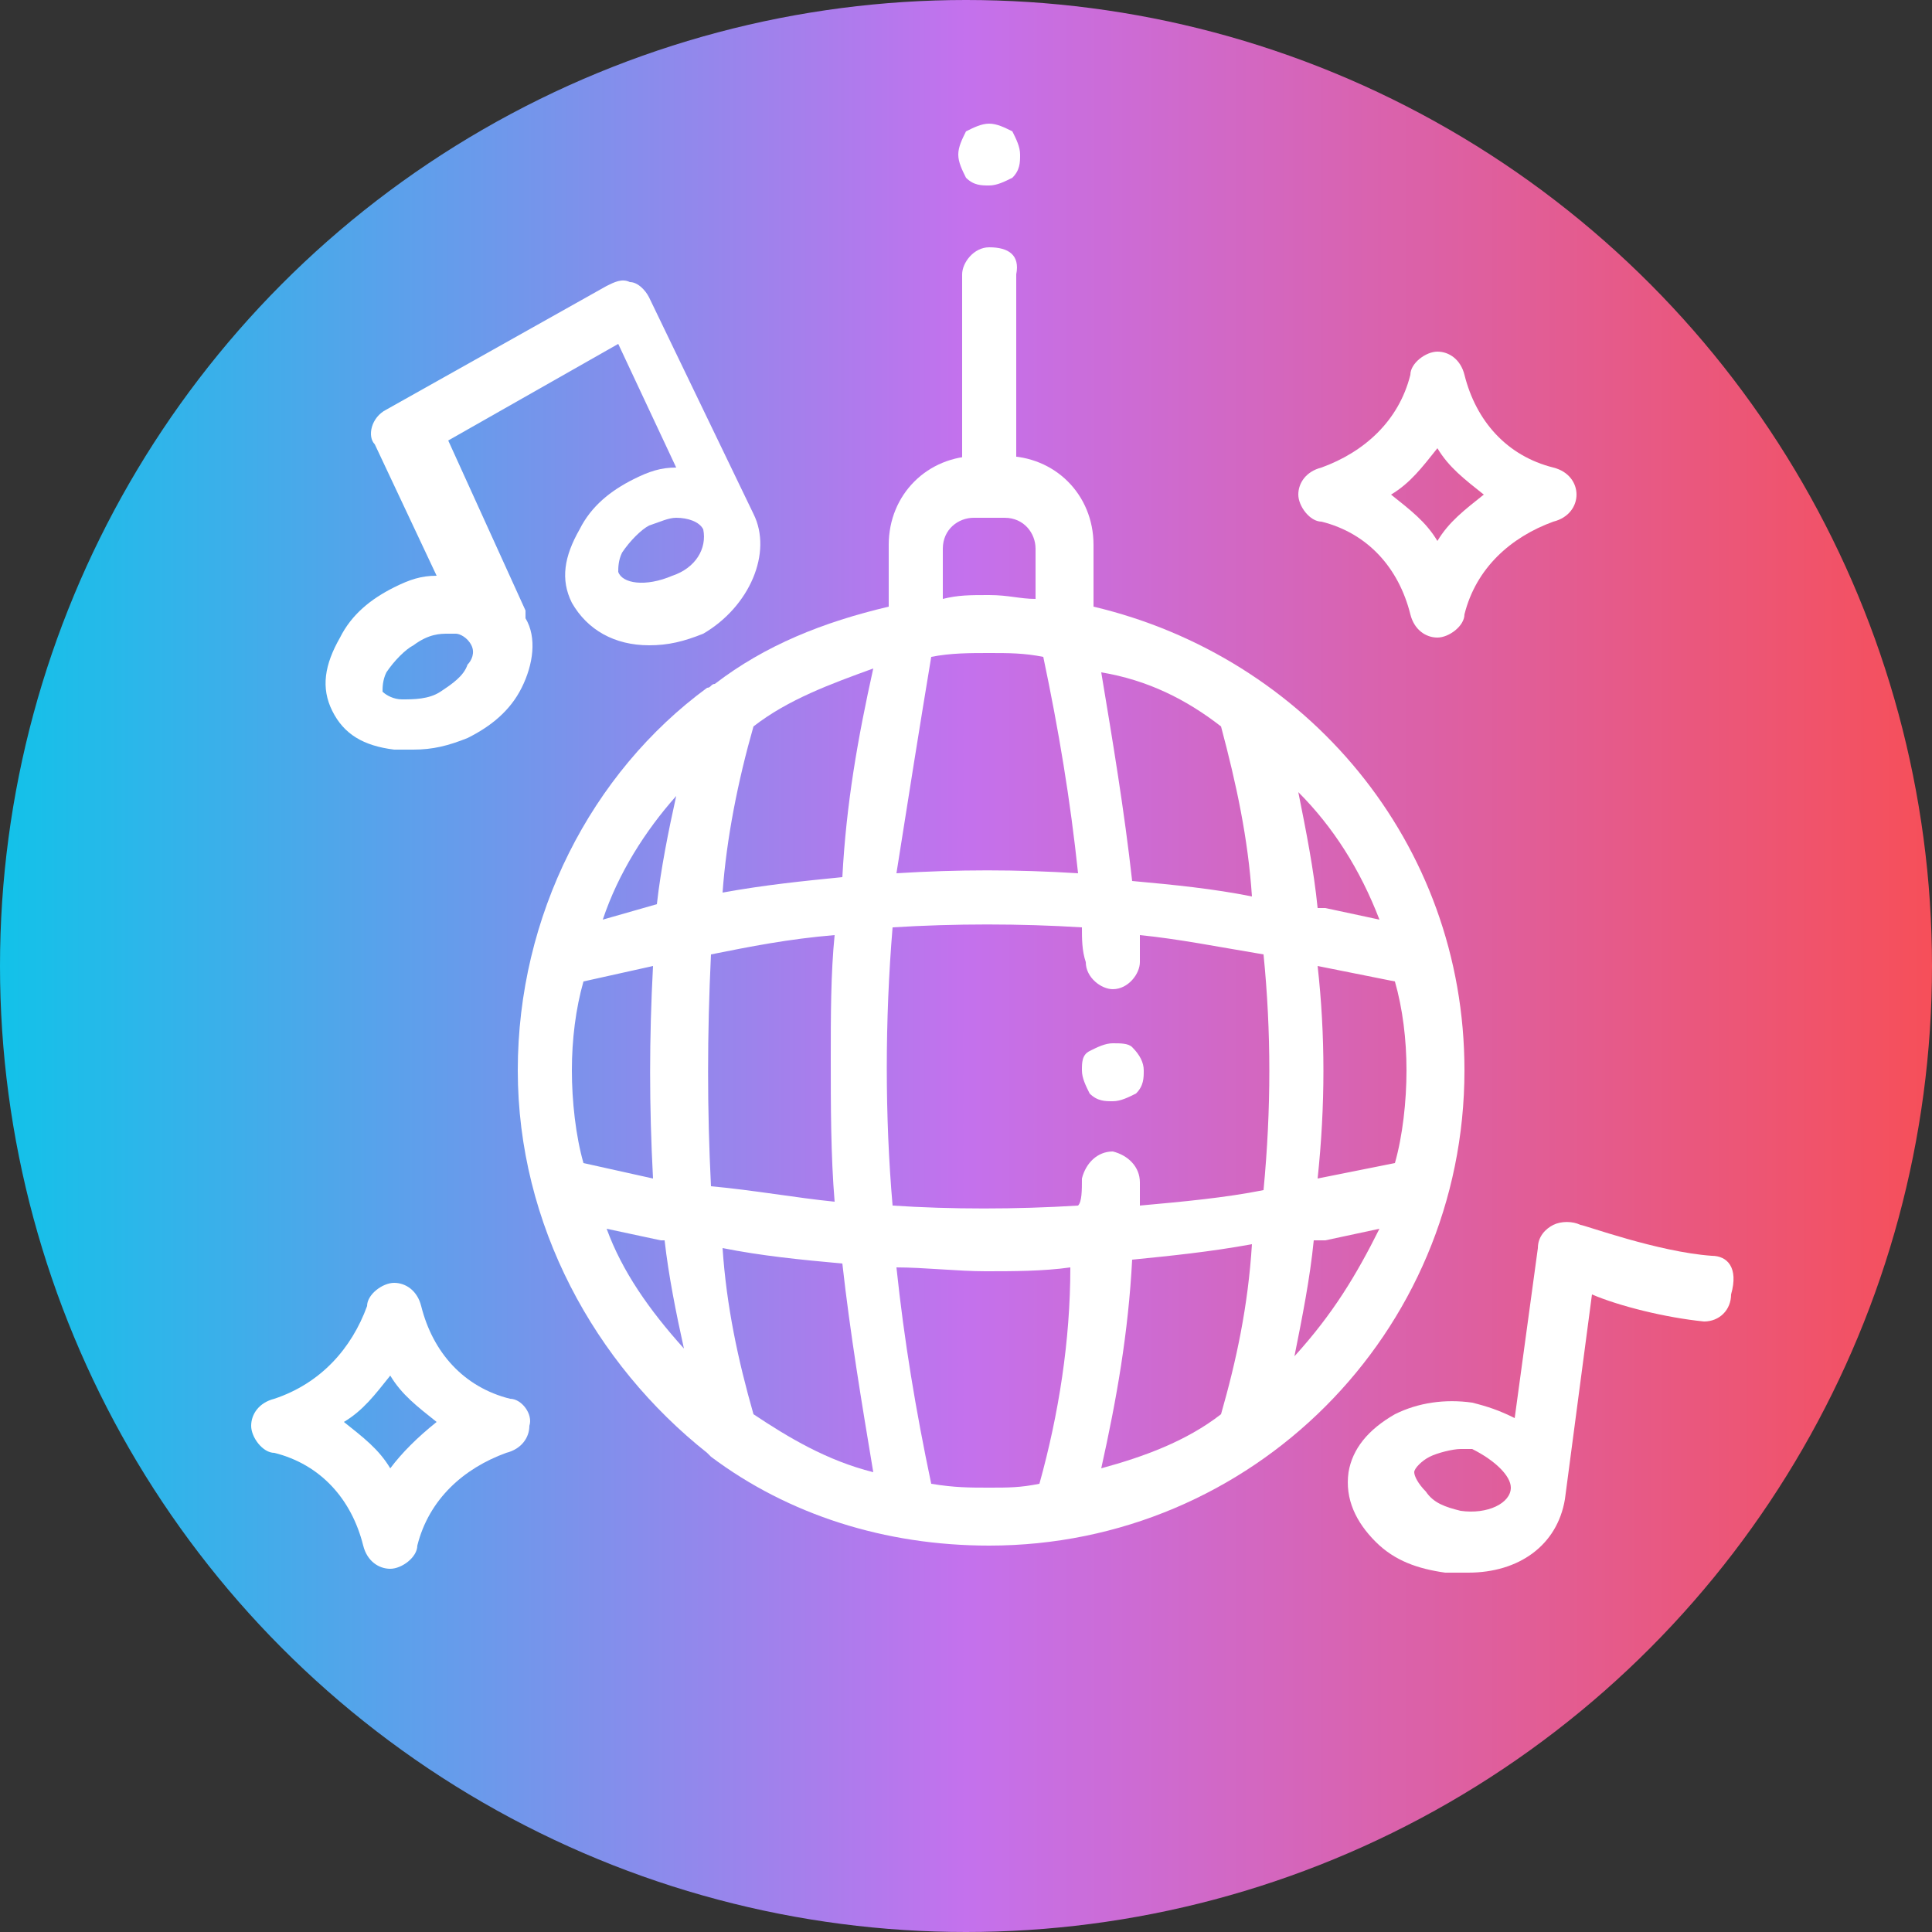<svg enable-background="new 0 0 50 50" height="50" viewBox="0 0 50 50" width="50" xmlns="http://www.w3.org/2000/svg" xmlns:xlink="http://www.w3.org/1999/xlink"><rect x="0" y="0" width="50" height="50" fill="#333333" stroke="none"/><linearGradient id="a" gradientTransform="matrix(1 0 0 -1 0 49.89)" gradientUnits="userSpaceOnUse" x1="0" x2="50" y1="24.89" y2="24.89"><stop offset="0" stop-color="#12c2e9"/><stop offset=".5" stop-color="#c471ed"/><stop offset="1" stop-color="#f64f59"/></linearGradient><circle cx="25" cy="25" fill="url(#a)" r="25"/><g fill="#fff"><path d="m25.6 6.4c-.4 0-.7.4-.7.7v5.5c0 .4.4.7.7.7.4 0 .7-.4.7-.7v-5.5c.1-.5-.2-.7-.7-.7z"/><path d="m26.2 3.4c-.2-.1-.4-.2-.6-.2s-.4.1-.6.2c-.1.2-.2.4-.2.6s.1.4.2.6c.2.2.4.2.6.2s.4-.1.6-.2c.2-.2.2-.4.2-.6s-.1-.4-.2-.6z"/><path d="m28.3 15.7v-1.6c0-1.3-1-2.3-2.3-2.3h-.7c-1.3 0-2.3 1-2.3 2.3v1.6c-1.7.4-3.2 1-4.5 2-.1 0-.1.1-.2.1-3 2.2-4.9 5.9-4.9 9.9s2 7.6 4.9 9.9l.1.1c2 1.5 4.5 2.3 7.2 2.3 6.8 0 12.3-5.5 12.3-12.3 0-5.9-4.1-10.7-9.6-12zm-10.8 4.9c-.2.9-.4 1.9-.5 2.8l-1.4.4c.4-1.2 1.1-2.3 1.9-3.2zm-2.4 9.5c-.2-.7-.3-1.6-.3-2.4s.1-1.6.3-2.3l1.8-.4c-.1 1.9-.1 3.6 0 5.5zm.6 1.7 1.4.3h.1c.1.9.3 1.9.5 2.8-.9-1-1.6-2-2-3.1zm3.8-13c.9-.7 2-1.1 3.1-1.5-.4 1.8-.7 3.5-.8 5.4-1 .1-2 .2-3.1.4.1-1.4.4-2.9.8-4.3zm-1.1 5.9c1-.2 2-.4 3.2-.5-.1 1-.1 2.1-.1 3.2 0 1.2 0 2.5.1 3.7-1-.1-2.1-.3-3.2-.4-.1-2-.1-3.9 0-6zm1.1 11.9c-.4-1.4-.7-2.8-.8-4.3 1 .2 2 .3 3.1.4.2 1.8.5 3.6.8 5.4-1.2-.3-2.2-.9-3.1-1.5zm16.2-12.8-1.4-.3c-.1 0-.2 0-.2 0-.1-1-.3-2-.5-3 .9.9 1.6 2 2.1 3.3zm-4.1-5c.4 1.5.7 2.9.8 4.4-1-.2-2-.3-3.1-.4-.2-1.8-.5-3.6-.8-5.4 1.2.2 2.2.7 3.1 1.4zm-7.2-4.6c0-.5.4-.8.8-.8h.8c.5 0 .8.4.8.8v1.3c-.4 0-.7-.1-1.2-.1s-.8 0-1.2.1zm-.3 2.8c.5-.1 1-.1 1.5-.1s.9 0 1.4.1c.4 1.9.7 3.7.9 5.6-1.6-.1-3.1-.1-4.7 0 .3-1.9.6-3.8.9-5.6zm2.8 21.4c-.5.1-.8.1-1.3.1s-.9 0-1.5-.1c-.4-1.9-.7-3.7-.9-5.6.7 0 1.6.1 2.3.1s1.5 0 2.2-.1c0 1.9-.3 3.8-.8 5.6zm4.7-1.8c-.9.7-2 1.1-3.1 1.4.4-1.8.7-3.5.8-5.4 1-.1 2-.2 3.1-.4-.1 1.6-.4 3-.8 4.4zm1.1-5.8c-1 .2-2.1.3-3.2.4 0-.2 0-.4 0-.6 0-.4-.3-.7-.7-.8-.4 0-.7.3-.8.7 0 .3 0 .6-.1.7-1.6.1-3.3.1-4.8 0-.2-2.3-.2-4.8 0-7.2 1.6-.1 3.3-.1 4.9 0 0 .3 0 .6.1.9 0 .4.4.7.7.7.4 0 .7-.4.7-.7 0-.2 0-.5 0-.7 1 .1 2 .3 3.2.5.2 2 .2 4 0 6.1zm.8 4.3c.2-1 .4-2 .5-3h.3l1.4-.3c-.6 1.2-1.2 2.2-2.2 3.3zm2.6-5-2 .4c.2-1.9.2-3.7 0-5.5l2 .4c.2.7.3 1.5.3 2.3s-.1 1.7-.3 2.4z"/><path d="m29.3 27.1c-.1-.1-.3-.1-.5-.1s-.4.1-.6.2-.2.3-.2.5.1.4.2.6c.2.2.4.2.6.2s.4-.1.6-.2c.2-.2.2-.4.2-.6s-.1-.4-.3-.6z"/><path d="m13.2 36.2c-1.2-.3-2-1.2-2.3-2.4-.1-.4-.4-.6-.7-.6s-.7.3-.7.6c-.4 1.1-1.2 2-2.4 2.4-.4.1-.6.4-.6.7s.3.7.6.7c1.2.3 2 1.2 2.3 2.4.1.4.4.6.7.6s.7-.3.7-.6c.3-1.2 1.2-2 2.3-2.4.4-.1.6-.4.6-.7.1-.3-.2-.7-.5-.7zm-3.1 1.8c-.3-.5-.7-.8-1.2-1.2.5-.3.8-.7 1.2-1.2.3.5.7.8 1.2 1.2-.5.4-.9.8-1.2 1.2z"/><path d="m19.5 13.3c0-.1 0-.1 0 0-.1-.1-.1-.1 0 0l-2.7-5.6c-.1-.2-.3-.4-.5-.4-.2-.1-.4 0-.6.1l-5.7 3.2c-.4.2-.5.7-.3.9l1.6 3.4c-.4 0-.7.1-1.1.3-.6.3-1.1.7-1.4 1.3-.4.7-.5 1.3-.2 1.9s.8.9 1.6 1h.5c.5 0 .9-.1 1.4-.3.6-.3 1.1-.7 1.4-1.3s.4-1.3.1-1.8v-.1s0 0 0-.1l-2-4.4 4.4-2.5 1.5 3.2c-.4 0-.7.1-1.1.3-.6.3-1.1.7-1.4 1.3-.4.7-.5 1.3-.2 1.9.4.7 1.1 1.1 2 1.1.5 0 .9-.1 1.4-.3 1.2-.7 1.8-2.1 1.3-3.1zm-7.9 3.1h.2c.1 0 .3.1.4.3s0 .4-.1.5c-.1.3-.4.5-.7.7s-.7.2-1 .2c-.2 0-.4-.1-.5-.2 0-.1 0-.3.1-.5.2-.3.5-.6.7-.7.4-.3.7-.3.9-.3zm5.8-1.5c-.7.3-1.3.2-1.4-.1 0-.1 0-.3.1-.5.2-.3.5-.6.7-.7.3-.1.5-.2.7-.2.3 0 .6.1.7.3.1.5-.2 1-.8 1.2z"/><path d="m40.2 12.1c-1.2-.3-2-1.2-2.3-2.4-.1-.4-.4-.6-.7-.6s-.7.3-.7.6c-.3 1.2-1.2 2-2.3 2.4-.4.1-.6.4-.6.7s.3.7.6.7c1.2.3 2 1.2 2.3 2.4.1.4.4.6.7.6s.7-.3.7-.6c.3-1.2 1.2-2 2.3-2.4.4-.1.6-.4.6-.7s-.2-.6-.6-.7zm-3 1.9c-.3-.5-.7-.8-1.2-1.2.5-.3.8-.7 1.2-1.2.3.5.7.8 1.2 1.2-.5.4-.9.7-1.2 1.2z"/><path d="m44.3 32.5c-1.4-.1-3.3-.8-3.4-.8-.2-.1-.5-.1-.7 0s-.4.3-.4.6l-.6 4.4c-.4-.2-.7-.3-1.1-.4-.7-.1-1.4 0-2 .3-.7.4-1.1.9-1.2 1.5-.1.7.2 1.3.7 1.8s1.1.7 1.8.8h.6c1.3 0 2.3-.7 2.5-1.9l.7-5.3c.7.3 1.9.6 2.9.7.4 0 .7-.3.7-.7.2-.7-.1-1-.5-1zm-5.2 6c0 .4-.6.7-1.3.6-.4-.1-.7-.2-.9-.5-.2-.2-.3-.4-.3-.5s.2-.3.4-.4.6-.2.8-.2h.3c.6.3 1 .7 1 1z"/></g></svg>